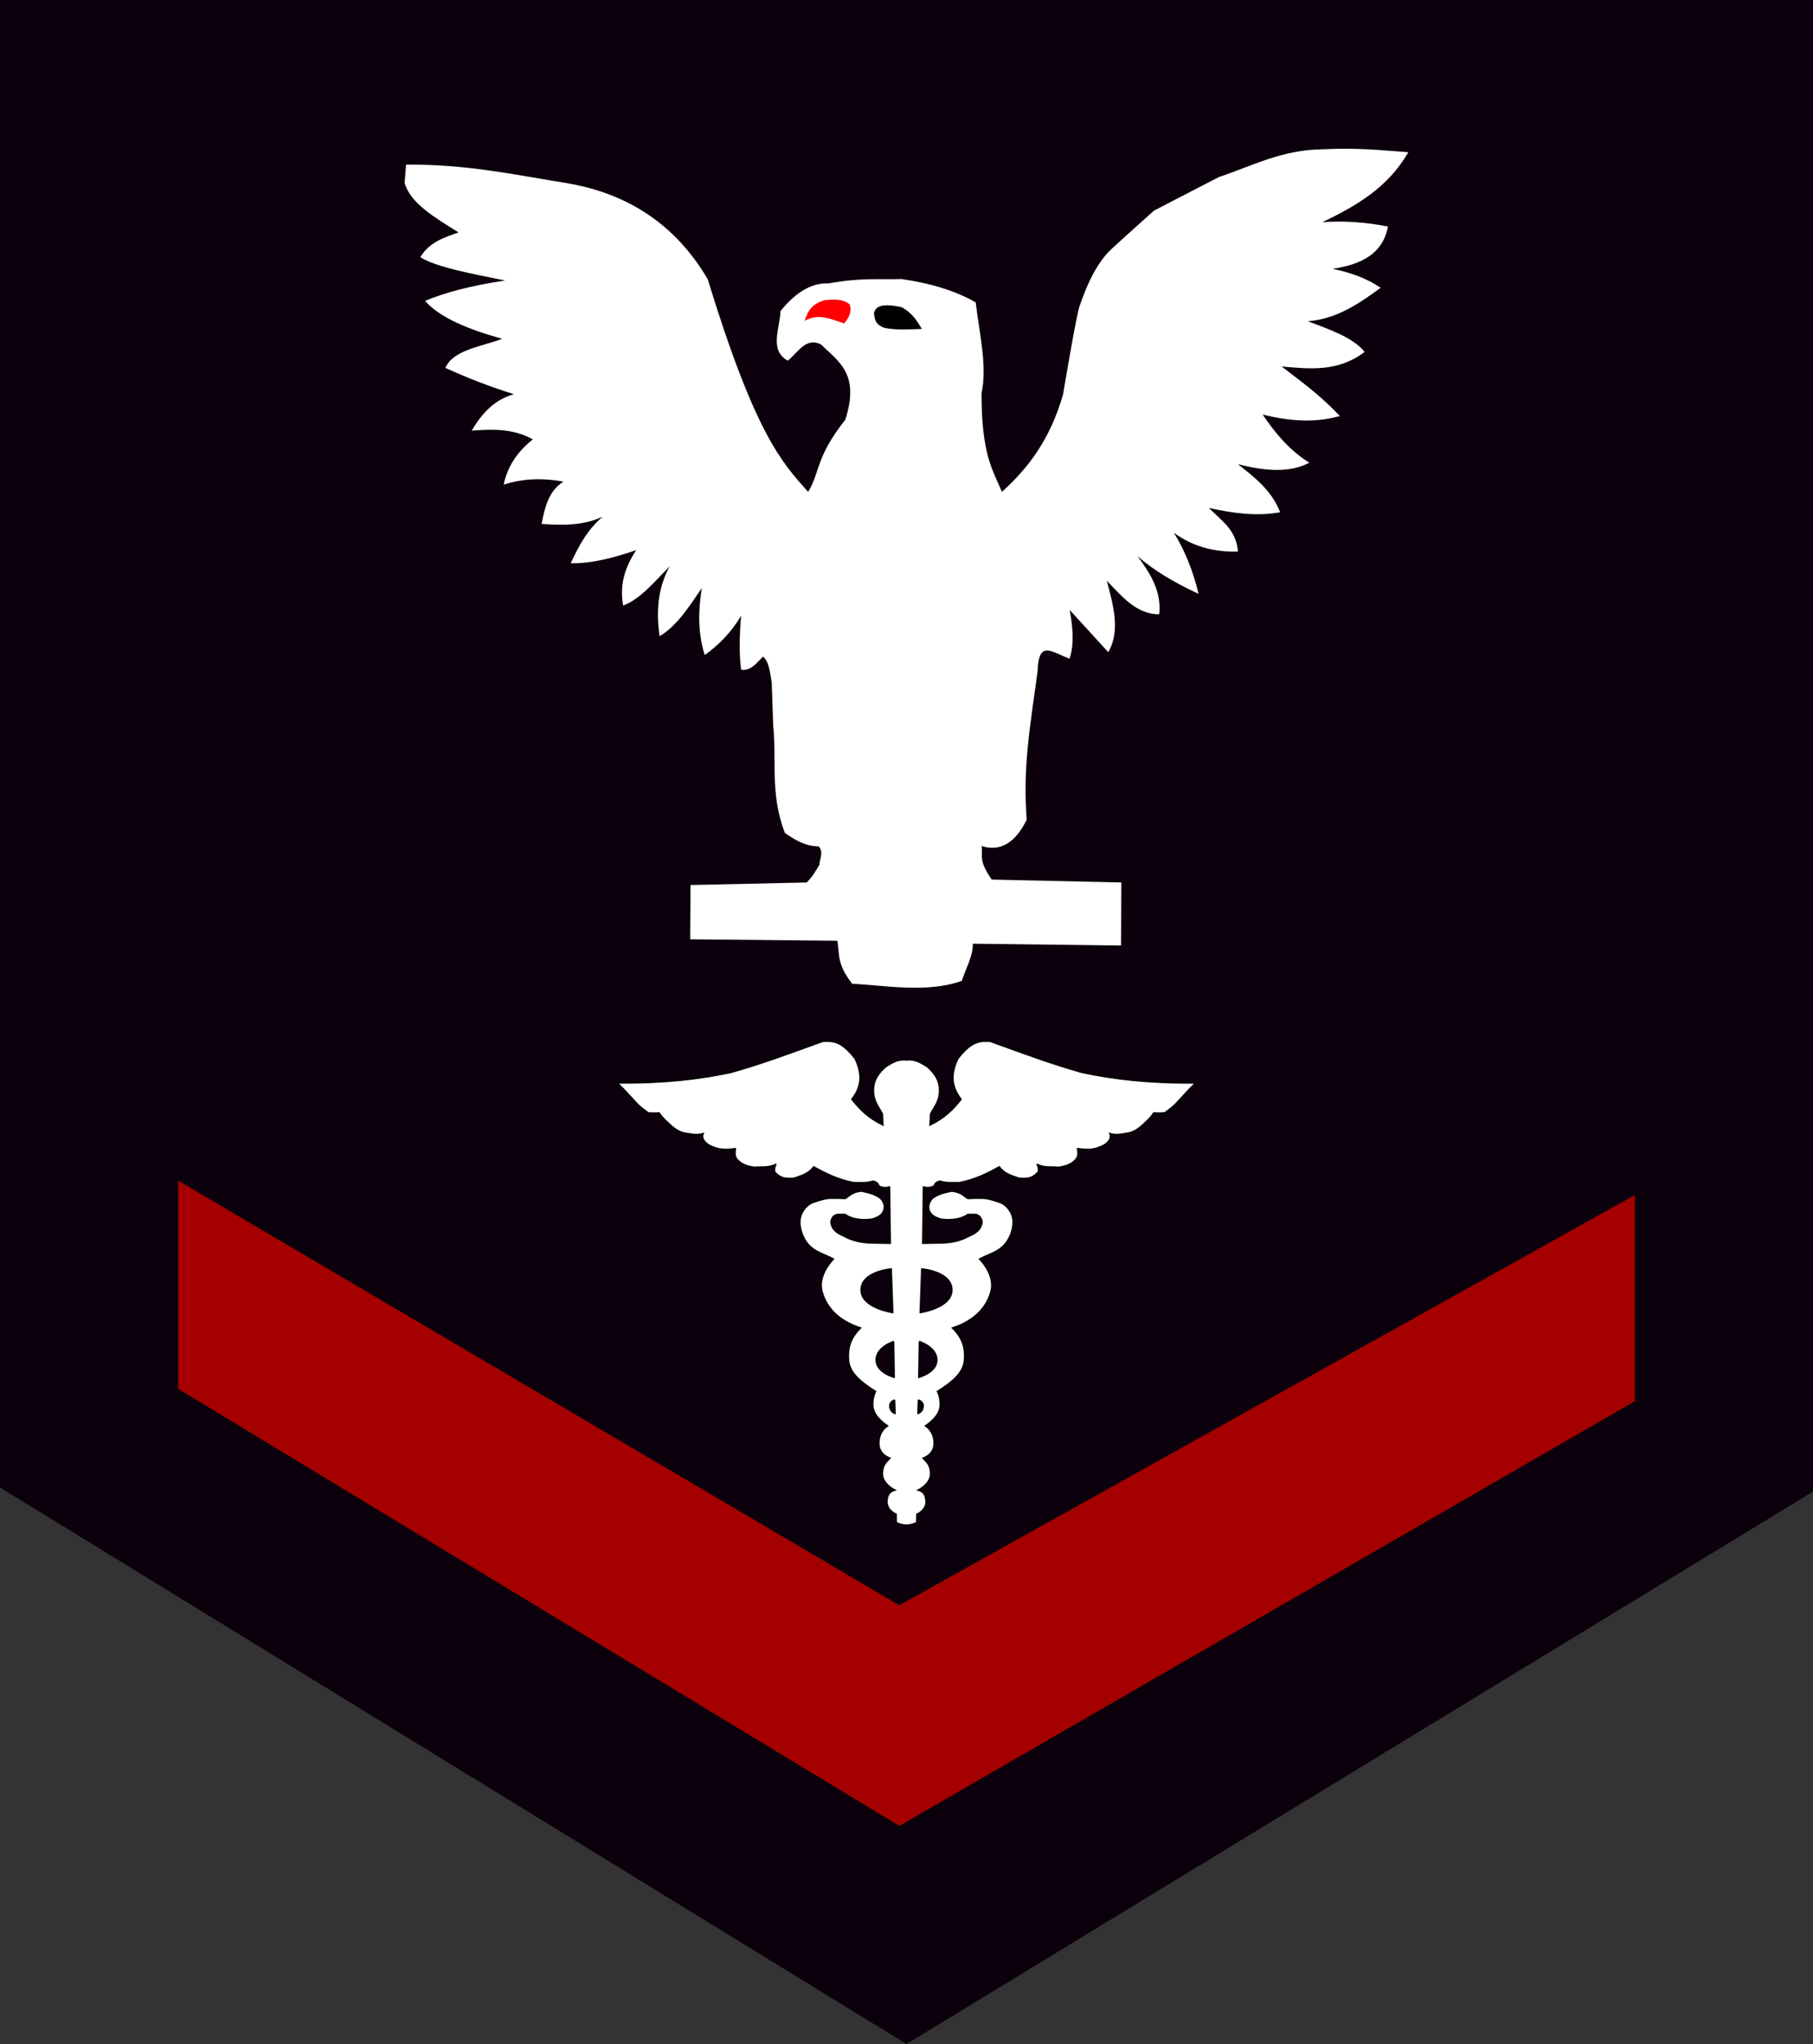 <?xml version="1.0" encoding="UTF-8" standalone="no"?>
<!-- Created with Inkscape (http://www.inkscape.org/) -->

<svg
   xmlns:dc="http://purl.org/dc/elements/1.1/"
   xmlns:cc="http://creativecommons.org/ns#"
   xmlns:rdf="http://www.w3.org/1999/02/22-rdf-syntax-ns#"
   xmlns:svg="http://www.w3.org/2000/svg"
   xmlns="http://www.w3.org/2000/svg"
   version="1.1"
   width="628.571"
   height="708.286"
   id="svg2">
  <rect width="100%" height="100%" fill="#333333" stroke="none"/>
  <defs
     id="defs4" />
  <g
     transform="translate(-59.286,-58.25)"
     id="layer1">
    <path
       d="M 59.286,573.678 373.571,766.535 687.857,575.107 l 0,-516.857 -628.571,0 z"
       id="path3863"
       style="fill:#0b000b;fill-opacity:1;stroke:none" />
    <g
       transform="translate(3.776,0.096)"
       id="g3831">
      <path
         d="m 196.301,115.193 c 20.859,-0.146 36.691,3.339 55.053,6.313 22.317,3.583 38.628,14.937 49.497,33.335 16.452,53.59 25.624,63.501 34.85,73.741 4.104,-6.612 2.477,-11.86 12.879,-25.001 5.167,-16.148 -2.546,-20.174 -8.334,-26.011 -5.419,-2.789 -8.039,2.821 -11.617,5.556 -6.538,-3.653 -2.724,-11.07 -2.525,-17.173 5.23,-6.454 10.764,-9.876 16.668,-9.596 11.591,-2.092 17.298,-1.241 25.254,-1.515 9.876,1.404 18.575,3.985 25.759,8.081 1.179,10.304 4.104,21.916 2.02,31.567 0.016,21.198 3.836,26.417 7.071,34.093 9.082,-8.121 16.825,-18.344 21.213,-33.84 0,0 4.798,-28.789 5.808,-30.81 0.489,-0.979 3.961,-13.083 11.057,-19.576 7.553,-6.911 14.702,-13.254 14.702,-13.254 l 22.476,-11.617 c 11.517,-3.809 21.727,-9.441 35.86,-9.596 12.325,-0.62 20.666,0.353 29.799,1.01 -7.235,12.505 -18.325,18.689 -29.799,24.244 7.939,-0.584 15.462,0.081 22.728,1.515 -1.78,9.5 -9.37,13.19 -19.193,14.647 6.182,1.25 11.831,3.298 16.668,6.566 -7.509,5.463 -15.107,10.77 -25.254,11.617 7.846,2.895 15.786,5.744 19.698,10.607 -9.153,7.002 -18.981,5.913 -28.789,5.051 6.577,5.094 12.989,9.529 20.203,17.173 -9.317,2.59 -18.121,1.587 -26.769,-0.505 4.31,6.364 9.18,12.308 16.162,16.668 -6.726,3.595 -15.339,2.947 -24.749,0.505 5.688,4.549 11.568,8.857 14.647,16.668 -8.25,1.497 -16.499,0.327 -24.749,-1.515 4.269,4.299 9.64,7.68 10.102,15.152 -8.205,0.203 -15.701,-1.721 -22.223,-6.566 3.687,5.916 6.583,12.94 8.586,21.213 -8.093,-3.793 -15.469,-7.997 -21.213,-13.132 4.464,6.007 8.416,12.207 7.576,20.203 -7.905,0.047 -12.868,-6.159 -18.183,-11.617 2.376,8.802 4.706,17.592 0.505,24.749 l -13.385,-14.647 c 1.69,8.667 1.056,13.669 -0.024,16.911 -6.527,-2.472 -10.715,-6.559 -11.087,4.303 -2.751,20.231 -5.126,33.242 -3.788,51.518 -3.793,7.626 -8.836,11.223 -15.657,9.091 0.624,3.397 -1.334,4.581 3.536,11.617 l 44.952,1.01 -0.126,21.845 -51.392,-0.631 c 0.203,4.218 -2.645,8.998 -3.788,12.879 -12.078,4.303 -26.576,1.562 -38.007,1.01 -5.541,-7.002 -4.275,-10.372 -5.177,-14.9 l -51.013,-0.505 0.126,-18.814 40.28,-0.884 c 2.179,-2.195 3.155,-4.062 4.419,-6.187 0.068,-1.978 1.532,-4.335 -0.253,-6.313 -4.769,-0.061 -8.296,-2.297 -11.743,-4.672 -5.203,-13.645 -2.787,-24.946 -4.041,-37.376 l -0.505,-14.647 c -0.588,-3.453 -0.839,-7.243 -3.03,-9.091 -2.262,2.304 -4.348,5.139 -7.576,4.546 -0.704,-5.173 -0.642,-11.495 0,-18.688 -3.476,5.828 -7.806,10.162 -12.627,13.637 -2.433,-7.745 -2.267,-15.489 -1.01,-23.233 -4.397,6.429 -8.625,13.164 -14.647,16.668 -1.198,-8.527 -0.639,-16.724 3.536,-24.244 -5.231,5.329 -10.295,11.494 -16.162,13.637 -1.266,-6.745 0.425,-13.121 4.546,-19.193 -7.576,2.557 -15.152,4.655 -22.728,4.546 2.734,-5.873 5.726,-11.616 11.112,-16.162 -6.629,3.135 -13.881,3.036 -21.213,2.525 1.126,-5.752 2.421,-11.4 7.576,-14.647 -7.997,-1.488 -14.728,-0.864 -20.708,1.01 1.179,-5.609 4.117,-10.904 10.102,-15.657 -6.65,-3.749 -13.901,-3.59 -21.213,-3.03 3.413,-5.678 7.562,-10.621 14.647,-12.627 -9.072,-2.837 -16.676,-5.919 -23.739,-9.091 2.59,-6.225 12.292,-7.338 19.698,-10.102 -11.797,-3.274 -21.615,-7.307 -26.769,-13.132 6.743,-2.829 15.653,-5.251 27.779,-7.071 -10.909,-2.239 -23.787,-4.523 -29.421,-8.081 3.285,-5.357 8.345,-6.81 13.258,-8.586 -8.144,-5.119 -16.741,-10.096 -18.688,-17.173 z"
         id="path3007"
         style="fill:#ffffff;fill-opacity:1;stroke:none" />
      <path
         d="m 334.464,169.326 c 1.023,-2.804 1.921,-5.649 6.875,-7.143 3.133,-0.279 6.274,-0.59 8.75,1.429 0.903,2.966 -0.475,4.792 -1.875,6.607 -4.394,-1.28 -8.562,-3.741 -13.75,-0.893 z"
         id="path3009"
         style="fill:#ff0000;fill-opacity:1;stroke:none" />
      <path
         d="m 358.527,166.603 c 0.224,1.988 0.327,4.009 3.661,5.179 3.97,0.809 8.49,0.52 12.946,0.357 -1.77,-2.758 -3.038,-5.344 -7.075,-7.568 -4.44,-0.914 -8.818,-1.283 -9.532,2.032 z"
         id="path3011"
         style="fill:#000000;fill-opacity:1;stroke:none" />
    </g>
    <path
       d="m 346.118,419.047 c -0.519,-0.004 -1.061,0.021 -1.637,0.072 -11.433,4.142 -21.299,7.817 -31.733,10.747 -10.84,2.325 -23.418,3.816 -39.395,3.65 l 2.158,2.144 4.302,4.635 c 1.25,1.422 2.756,2.454 4.215,3.563 1.109,0.08 2.265,0.137 3.809,0 1.084,1.746 2.43,2.832 3.722,4.055 1.305,1.219 2.74,2.333 4.809,2.897 2.164,0.318 4.231,0.964 6.706,0.246 -0.375,0.888 -0.173,1.713 0.333,2.491 0.479,0.62 1.474,1.644 3.635,2.317 2.196,0.885 4.675,0.719 7.198,0.406 -0.081,1.076 -0.303,2.154 0.246,3.23 1.449,2.098 3.803,2.888 6.46,3.23 2.458,-0.268 4.692,0.275 7.445,-1.072 -0.555,0.638 -0.562,1.603 -0.579,2.564 2.463,2.827 4.561,2.349 6.706,2.317 2.423,-0.898 4.966,-1.409 6.865,-3.983 4.035,2.202 8.173,4.355 13.832,5.475 2.235,-0.026 4.471,0.234 6.706,-0.507 1.109,0.185 1.83,0.709 2.057,1.666 1.241,0.691 2.495,0.66 3.737,0.362 l 0.246,19.538 -6.952,-0.13 c -3.152,-0.143 -6.201,-0.744 -9.023,-2.317 -2.287,-1.008 -4.409,-2.167 -4.635,-5.127 0.823,-3.243 3.025,-2.333 4.881,-2.477 2.302,1.553 5.362,2.194 9.429,1.651 1.666,-0.533 3.176,-1.192 3.809,-2.564 0.718,-1.363 0.571,-2.872 -0.826,-4.562 -2.022,-1.565 -4.36,-2.079 -6.706,-2.564 -3.308,0.35 -4.025,1.609 -5.62,2.564 0,0 -4.359,-0.259 -6.257,0 -1.898,0.259 -4.924,1.376 -4.924,1.376 -2.005,0.66 -3.959,3.096 -4.389,5.373 -0.429,2.277 0.327,5.024 1.086,6.503 2.307,5.072 6.704,5.656 10.428,7.691 -1.372,1.45 -5.393,6.217 -3.94,11.384 1.453,5.167 5.327,9.882 13.339,12.514 -3.749,3.64 -4.512,7.384 -4.171,11.239 0.38,4.298 4.099,7.437 9.385,10.761 0,0 -1.038,1.661 -0.999,4.591 0.039,2.931 2.16,5.275 5.142,7.343 -1.671,1.159 -2.99,3.02 -3.013,5.953 -0.022,2.933 1.896,4.515 3.838,5.229 -1.284,1.424 -2.51,2.299 -2.622,5.156 -0.111,2.857 2.428,4.928 4.374,5.909 -2.516,0.706 -2.729,2.488 -2.81,4.331 0.227,1.93 1.512,3.242 3.201,4.026 l 0.029,2.824 c 0.672,0.487 2.262,0.882 3.317,0.956 0.018,0.002 0.04,-7.1e-4 0.058,0 0.12,0.003 0.26,0.01 0.406,0 1.054,-0.071 2.656,-0.467 3.331,-0.956 l 0.029,-2.824 c 1.689,-0.784 2.974,-2.097 3.201,-4.026 -0.081,-1.843 -0.294,-3.624 -2.81,-4.331 1.946,-0.981 4.485,-3.053 4.374,-5.909 -0.111,-2.857 -1.338,-3.733 -2.622,-5.156 1.943,-0.714 3.861,-2.295 3.838,-5.229 -0.022,-2.933 -1.342,-4.794 -3.013,-5.953 2.981,-2.068 5.103,-4.413 5.142,-7.343 0.039,-2.931 -0.999,-4.591 -0.999,-4.591 5.286,-3.325 9.005,-6.463 9.385,-10.761 0.341,-3.855 -0.422,-7.599 -4.171,-11.239 8.012,-2.632 11.886,-7.347 13.339,-12.514 1.453,-5.167 -2.568,-9.934 -3.94,-11.384 3.724,-2.035 8.122,-2.619 10.428,-7.691 0.759,-1.479 1.515,-4.226 1.086,-6.503 -0.429,-2.277 -2.384,-4.713 -4.389,-5.373 0,0 -3.027,-1.117 -4.924,-1.376 -1.898,-0.259 -6.257,0 -6.257,0 -1.595,-0.954 -2.312,-2.214 -5.62,-2.564 -2.346,0.485 -4.684,0.999 -6.706,2.564 -1.396,1.691 -1.544,3.199 -0.826,4.562 0.633,1.372 2.143,2.031 3.809,2.564 4.067,0.543 7.127,-0.098 9.429,-1.651 1.856,0.144 4.058,-0.766 4.881,2.477 -0.225,2.96 -2.348,4.119 -4.635,5.127 -2.822,1.573 -5.871,2.174 -9.023,2.317 l -6.952,0.13 0.246,-19.538 c 1.241,0.298 2.495,0.328 3.737,-0.362 0.227,-0.957 0.948,-1.481 2.057,-1.666 2.235,0.741 4.471,0.481 6.706,0.507 5.659,-1.119 9.797,-3.273 13.832,-5.475 1.899,2.574 4.442,3.085 6.865,3.983 2.145,0.031 4.243,0.509 6.706,-2.317 -0.018,-0.961 -0.024,-1.926 -0.579,-2.564 2.752,1.346 4.986,0.803 7.445,1.072 2.656,-0.342 5.01,-1.132 6.46,-3.23 0.549,-1.076 0.327,-2.154 0.246,-3.23 2.523,0.313 5.002,0.479 7.198,-0.406 2.162,-0.673 3.156,-1.697 3.635,-2.317 0.506,-0.778 0.708,-1.603 0.333,-2.491 2.475,0.718 4.542,0.072 6.706,-0.246 2.069,-0.564 3.504,-1.678 4.809,-2.897 1.293,-1.224 2.638,-2.31 3.722,-4.055 1.544,0.137 2.7,0.08 3.809,0 1.459,-1.109 2.965,-2.141 4.215,-3.563 l 4.302,-4.635 2.158,-2.144 c -15.977,0.166 -28.555,-1.325 -39.395,-3.65 -10.434,-2.93 -20.301,-6.604 -31.733,-10.747 -0.576,-0.051 -1.118,-0.077 -1.637,-0.072 -3.63,0.029 -6.033,1.531 -9.617,5.996 -2.357,5.052 -2.547,9.409 1.115,14.121 -2.735,3.445 -5.598,6.433 -10.805,8.951 l 0.217,-3.911 c 1.286,-2.55 3.137,-4.353 3.085,-8.241 -0.054,-3.113 -1.282,-5.449 -4.287,-8.096 -2.084,-1.253 -4.062,-2.673 -7.169,-2.317 -3.099,-0.35 -5.074,1.067 -7.155,2.317 -3.005,2.647 -4.233,4.983 -4.287,8.096 -0.052,3.888 1.799,5.692 3.085,8.241 l 0.217,3.911 c -5.207,-2.518 -8.069,-5.506 -10.805,-8.951 3.662,-4.713 3.472,-9.07 1.115,-14.121 -3.584,-4.465 -5.987,-5.967 -9.617,-5.996 z m 22.174,78.892 0.536,15.15 c 0,0 -11.14,-1.585 -11.008,-7.951 0.133,-6.366 10.472,-7.198 10.472,-7.198 z m 10.559,0 c 0,0 10.339,0.832 10.472,7.198 0.133,6.366 -11.008,7.951 -11.008,7.951 l 0.536,-15.15 z m -9.733,25.158 0.203,12.427 c 0,0 -6.331,-1.621 -6.286,-6.083 0.045,-4.462 6.083,-6.344 6.083,-6.344 z m 8.907,0 c 0,0 6.038,1.882 6.083,6.344 0.045,4.462 -6.286,6.083 -6.286,6.083 l 0.203,-12.427 z m -8.574,20.248 0.159,4.707 c 0,0 -1.579,-0.346 -1.825,-2.274 -0.245,-1.928 1.666,-2.433 1.666,-2.433 z m 8.241,0 c 0,0 1.911,0.505 1.666,2.433 -0.245,1.928 -1.825,2.274 -1.825,2.274 l 0.159,-4.707 z"
       id="path3015"
       style="fill:#ffffff;fill-opacity:1;stroke:#000000;stroke-width:0.463px;stroke-linecap:butt;stroke-linejoin:miter;stroke-opacity:1" />
    <path
       d="m 121.071,467.362 0,72.143 250,151.429 255,-147.143 0,-71.429 -255,142.143 z"
       id="path3836"
       style="fill:#a50000;fill-opacity:1;stroke:none" />
  </g>
</svg>
